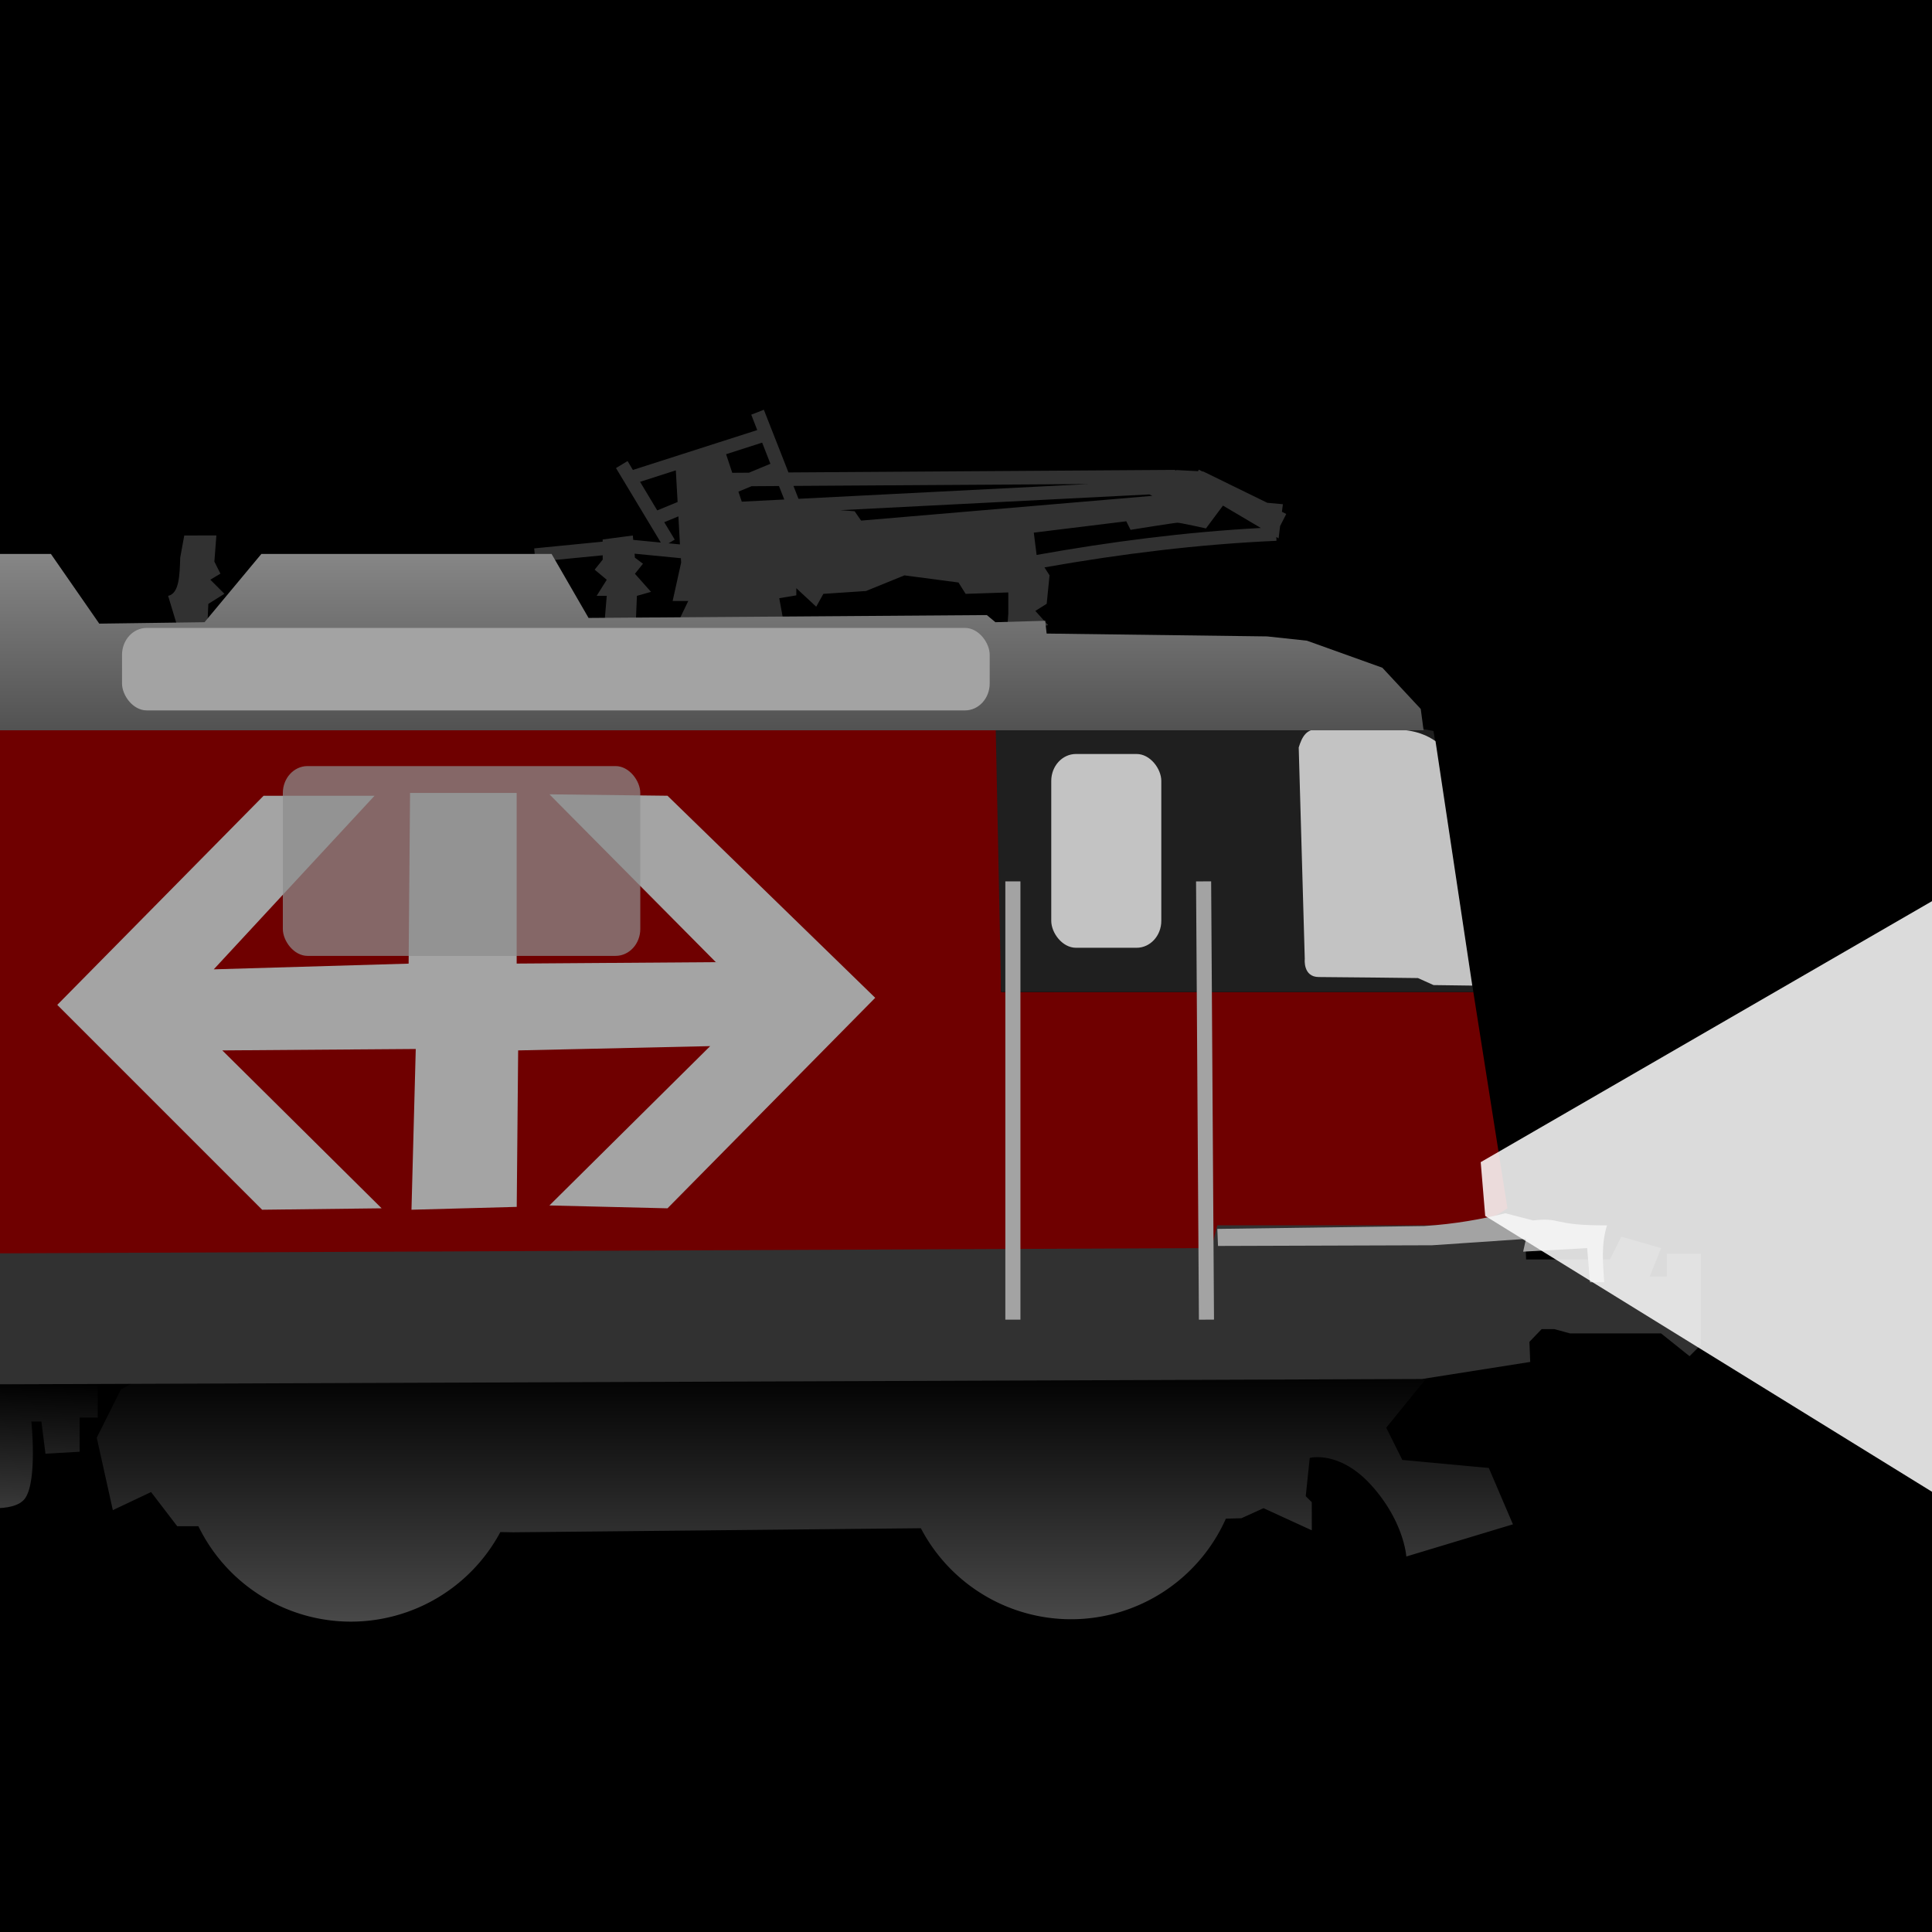 <?xml version="1.0" encoding="UTF-8" standalone="no"?>
<!-- Created with Inkscape (http://www.inkscape.org/) -->

<svg
   width="128"
   height="128"
   viewBox="0 0 33.867 33.867"
   version="1.1"
   id="svg5"
   xml:space="preserve"
   inkscape:version="1.2.2 (732a01da63, 2022-12-09, custom)"
   sodipodi:docname="logo-night.svg"
   inkscape:export-filename="../331ac5f8/logo-night-128.png"
   inkscape:export-xdpi="96"
   inkscape:export-ydpi="96"
   xmlns:inkscape="http://www.inkscape.org/namespaces/inkscape"
   xmlns:sodipodi="http://sodipodi.sourceforge.net/DTD/sodipodi-0.dtd"
   xmlns:xlink="http://www.w3.org/1999/xlink"
   xmlns="http://www.w3.org/2000/svg"
   xmlns:svg="http://www.w3.org/2000/svg"><rect x="0" y="0" width="33.867" height="33.867" fill="#808080" stroke="none"/><sodipodi:namedview
     id="namedview7"
     pagecolor="#ffffff"
     bordercolor="#666666"
     borderopacity="1.0"
     inkscape:showpageshadow="2"
     inkscape:pageopacity="0.0"
     inkscape:pagecheckerboard="0"
     inkscape:deskcolor="#d1d1d1"
     inkscape:document-units="px"
     showgrid="false"
     inkscape:zoom="3.3638608"
     inkscape:cx="100.62842"
     inkscape:cy="75.062559"
     inkscape:window-width="1920"
     inkscape:window-height="1052"
     inkscape:window-x="1920"
     inkscape:window-y="0"
     inkscape:window-maximized="1"
     inkscape:current-layer="layer1" /><defs
     id="defs2"><linearGradient
       inkscape:collect="always"
       id="linearGradient4899"><stop
         style="stop-color:#878787;stop-opacity:1;"
         offset="0"
         id="stop4895" /><stop
         style="stop-color:#515151;stop-opacity:1;"
         offset="1"
         id="stop4897" /></linearGradient><linearGradient
       inkscape:collect="always"
       id="linearGradient4846"><stop
         style="stop-color:#4b4b4b;stop-opacity:1;"
         offset="0"
         id="stop4842" /><stop
         style="stop-color:#000000;stop-opacity:1;"
         offset="1"
         id="stop4844" /></linearGradient><linearGradient
       inkscape:collect="always"
       xlink:href="#linearGradient4846"
       id="linearGradient4848"
       x1="17.284"
       y1="28.355"
       x2="17.284"
       y2="23.243"
       gradientUnits="userSpaceOnUse"
       gradientTransform="matrix(0.897,0,0,0.897,-1.601,3.128)" /><linearGradient
       inkscape:collect="always"
       xlink:href="#linearGradient4846"
       id="linearGradient4856"
       x1="1.219"
       y1="26.762"
       x2="1.337"
       y2="23.459"
       gradientUnits="userSpaceOnUse"
       gradientTransform="matrix(0.897,0,0,0.897,-1.601,3.128)" /><linearGradient
       inkscape:collect="always"
       xlink:href="#linearGradient4899"
       id="linearGradient4901"
       x1="16.713"
       y1="7.286"
       x2="16.713"
       y2="10.845"
       gradientUnits="userSpaceOnUse"
       gradientTransform="matrix(0.897,0,0,0.897,-1.601,3.128)" /></defs><g
     inkscape:groupmode="layer"
     id="layer2"
     inkscape:label="Layer 3"><rect
       style="vector-effect:non-scaling-stroke;fill:#000000;fill-opacity:1;stroke:#a3a3a3;stroke-width:0.265;stroke-linecap:round;-inkscape-stroke:hairline"
       id="rect944"
       width="37.44"
       height="37.754"
       x="-1.337"
       y="-1.494"
       rx="0.433"
       ry="0.472" /></g><g
     inkscape:label="Layer 1"
     inkscape:groupmode="layer"
     id="layer1"
     style="display:inline"><path
       style="display:inline;vector-effect:non-scaling-stroke;fill:url(#linearGradient4856);fill-opacity:1;stroke:none;stroke-width:0.265;stroke-linecap:butt;stroke-linejoin:miter;stroke-dasharray:none;stroke-opacity:1;-inkscape-stroke:hairline"
       d="m 1.713,24.25 v 0.599 H 1.396 v 0.599 l -0.599,0.035 -0.071,-0.564 H 0.55 c 0,0 0.106,1.023 -0.106,1.34 -0.194,0.29 -0.952,0.141 -0.952,0.141 0,0 -0.106,0.564 -0.317,0.564 -0.539,-3e-6 -0.635,0.071 -0.635,0.071 l -0.035,0.458 -0.564,-0.035 0.071,-3.526 z"
       id="path4644"
       sodipodi:nodetypes="cccccccscsccccc" /><path
       id="path4642"
       style="display:inline;vector-effect:non-scaling-stroke;fill:url(#linearGradient4848);fill-opacity:1;stroke:none;stroke-width:0.265;stroke-linecap:butt;stroke-linejoin:miter;stroke-dasharray:none;stroke-opacity:1;-inkscape-stroke:hairline"
       d="m 18.774,22.438 a 2.973,2.973 0 0 0 -2.62,1.572 l -7.359,0.091 A 2.973,2.973 0 0 0 6.149,22.48 2.973,2.973 0 0 0 3.469,24.167 l -1.033,0.013 -0.317,0.176 -0.423,0.846 0.282,1.27 0.67,-0.317 0.459,0.599 h 0.353 l 0.018,3.78e-4 a 2.973,2.973 0 0 0 2.672,1.672 2.973,2.973 0 0 0 2.621,-1.57 l 0.225,0.004 7.123,-0.071 0.023,-7.32e-4 a 2.973,2.973 0 0 0 2.632,1.596 2.973,2.973 0 0 0 2.715,-1.763 l 0.272,-0.008 0.388,-0.176 0.846,0.388 v -0.493 l -0.106,-0.106 0.07,-0.67 c 0,0 0.529,-0.141 1.093,0.494 0.564,0.635 0.6,1.234 0.6,1.234 l 1.869,-0.564 -0.423,-0.988 -1.516,-0.141 -0.282,-0.565 0.917,-1.128 -3.856,0.048 a 2.973,2.973 0 0 0 -2.587,-1.507 z" /><path
       style="vector-effect:non-scaling-stroke;fill:#313131;fill-opacity:1;stroke:none;stroke-width:0.265;stroke-linecap:butt;stroke-linejoin:miter;stroke-dasharray:none;stroke-opacity:1;-inkscape-stroke:hairline"
       d="m -1.801,22.278 v 1.995 l 26.73,-0.1 1.895,-0.299 -0.1,-2.493 -2.843,-0.15 -25.708,0.723 z"
       id="path4029"
       sodipodi:nodetypes="cccccccc" /><path
       style="vector-effect:non-scaling-stroke;fill:#6f0000;fill-opacity:1;stroke:none;stroke-width:0.265;stroke-linecap:butt;stroke-linejoin:miter;stroke-dasharray:none;stroke-opacity:1;-inkscape-stroke:hairline"
       d="M -1.601,12.802 17.549,12.503 v 4.887 h 8.278 l 0.598,3.79 c 0,0 -0.399,0.299 -0.798,0.299 -0.399,0 -4.289,0 -4.289,0 l -0.1,0.399 -22.94,0.1 z"
       id="path4027" /><path
       style="vector-effect:non-scaling-stroke;fill:#1f1f1f;fill-opacity:1;stroke:none;stroke-width:0.265;stroke-linecap:butt;stroke-linejoin:miter;stroke-dasharray:none;stroke-opacity:1;-inkscape-stroke:hairline"
       d="m 25.827,17.39 -0.698,-4.576 -1.097,-0.212 -6.583,-0.1 0.1,4.887 z"
       id="path4033"
       sodipodi:nodetypes="cccccc" /><path
       style="vector-effect:non-scaling-stroke;fill:#313131;fill-opacity:1;stroke:none;stroke-width:0.265;stroke-linecap:butt;stroke-linejoin:miter;stroke-dasharray:none;stroke-opacity:1;-inkscape-stroke:hairline"
       d="m 26.276,22.078 h 1.945 l 0.199,-0.399 0.698,0.199 -0.199,0.499 h 0.299 v -0.399 h 0.598 v 1.596 l -0.199,0.199 -0.499,-0.399 h -1.596 l -0.274,-0.075 h -0.224 l -0.324,0.337 z"
       id="path4042"
       sodipodi:nodetypes="cccccccccccccccc" /><path
       id="path4722"
       style="fill:#313131;fill-opacity:1;stroke:none;stroke-width:0.265px;stroke-linecap:butt;stroke-linejoin:miter;stroke-opacity:1"
       d="m 13.39,7.183 -0.221,0.086 0.105,0.27 -2.18,0.699 -0.093,-0.156 -0.203,0.123 0.786,1.306 -0.484,-0.047 -0.007,-0.077 -0.529,0.07 v 0.038 L 9.364,9.613 9.386,9.849 10.565,9.734 v 0.076 l -0.141,0.176 0.212,0.177 -0.177,0.282 h 0.177 l -0.07,0.827 h 0.564 l 0.035,-0.827 0.247,-0.07 -0.282,-0.317 0.141,-0.176 -0.141,-0.106 -0.006,-0.07 0.812,0.079 0.004,0.077 -0.149,0.673 h 0.274 l -0.175,0.362 h 1.845 l -0.075,-0.411 0.299,-0.05 v -0.125 l 0.349,0.324 0.125,-0.225 0.748,-0.05 0.673,-0.274 0.948,0.125 0.125,0.199 0.748,-0.025 v 0.374 l -0.025,0.349 0.723,-0.15 -0.224,-0.249 0.199,-0.125 0.05,-0.499 -0.089,-0.139 c 1.336,-0.236 2.689,-0.405 4.067,-0.466 l -0.003,-0.067 0.04,0.024 0.027,-0.218 4.64e-4,4.635e-4 0.107,-0.21 -0.076,-0.038 0.017,-0.133 -0.274,-0.025 -1.122,-0.549 -0.018,-9.216e-4 -0.06,-0.031 -0.013,0.027 -0.382,-0.02 -0.019,0.013 v -0.016 l -6.779,0.045 z m -0.03,0.576 0.145,0.371 -0.376,0.156 -0.293,0.002 -0.108,-0.326 z M 11.847,8.245 11.878,8.8 11.521,8.947 11.22,8.446 Z m 7.234,0.24 -5.084,0.259 -0.088,-0.226 z m -5.426,0.035 0.093,0.236 -0.745,0.038 -0.059,-0.176 0.231,-0.095 z m 6.493,0.147 0.051,0.025 -5.104,0.434 -0.114,-0.164 -0.252,-0.019 z m 1.29,0.196 0.664,0.392 c -1.333,0.072 -2.64,0.242 -3.931,0.473 l -0.049,-0.391 1.621,-0.199 0.075,0.15 c 0,0 0.773,-0.125 0.823,-0.125 0.05,0 0.499,0.1 0.499,0.1 z m -9.546,0.189 0.027,0.491 -0.199,-0.019 0.108,-0.065 -0.184,-0.305 z M 3.23,9.387 3.159,9.775 C 3.15,10.09 3.14,10.405 2.947,10.445 l 0.282,0.933 h 0.388 l 0.035,-0.792 0.282,-0.177 -0.247,-0.247 0.177,-0.106 -0.106,-0.211 0.035,-0.459 z"
       sodipodi:nodetypes="cccccccccccccccccccccccccccccccccccccccccccccccccccccccccccccccccccccccccccccccccccccccccccccccccccccscccccccccccccccccccc" /><path
       style="vector-effect:non-scaling-stroke;fill:#a4a4a4;fill-opacity:1;stroke:none;stroke-width:0.265;stroke-linecap:butt;stroke-linejoin:miter;stroke-dasharray:none;stroke-opacity:1;-inkscape-stroke:hairline"
       d="m 11.701,13.949 -2.07,-0.025 2.917,2.942 -3.491,0.025 V 13.9 H 7.188 l -0.025,2.992 -3.416,0.1 2.818,-3.042 -1.945,2e-6 -3.616,3.665 3.591,3.591 2.095,-0.025 -2.793,-2.768 3.391,-0.025 -0.075,2.818 1.845,-0.05 0.025,-2.743 3.366,-0.075 -2.818,2.793 2.07,0.05 3.641,-3.69 z"
       id="path4524"
       sodipodi:nodetypes="ccccccccccccccccccccccc" /><rect
       style="vector-effect:non-scaling-stroke;fill:#8d8d8d;fill-opacity:0.733;stroke:none;stroke-width:0.265;stroke-linecap:round;stroke-dasharray:none;stroke-opacity:1;-inkscape-stroke:hairline"
       id="rect4698"
       width="6.266"
       height="3.327"
       x="4.958"
       y="13.429"
       ry="0.472"
       rx="0.433" /><rect
       style="vector-effect:non-scaling-stroke;fill:#ffffff;fill-opacity:0.733;stroke:none;stroke-width:0.265;stroke-linecap:round;stroke-dasharray:none;stroke-opacity:1;-inkscape-stroke:hairline"
       id="rect4700"
       width="1.929"
       height="3.397"
       x="18.428"
       y="13.217"
       ry="0.472"
       rx="0.433" /><path
       style="vector-effect:non-scaling-stroke;fill:#ffffff;fill-opacity:0.733;stroke:none;stroke-width:0.265;stroke-linecap:butt;stroke-linejoin:miter;stroke-dasharray:none;stroke-opacity:1;-inkscape-stroke:hairline"
       d="m 22.766,13.107 0.106,3.703 c 0,0 -0.035,0.317 0.247,0.317 0.282,0 1.737,0.018 1.737,0.018 l 0.273,0.123 0.679,0.009 -0.644,-4.285 c -0.116,-0.08 -0.333,-0.207 -0.741,-0.203 h -1.305 c -0.219,-0.024 -0.296,0.133 -0.353,0.317 z"
       id="path4702"
       sodipodi:nodetypes="ccsccccccc" /><path
       style="vector-effect:non-scaling-stroke;fill:url(#linearGradient4901);fill-opacity:1;stroke:none;stroke-width:0.265;stroke-linecap:butt;stroke-linejoin:miter;stroke-dasharray:none;stroke-opacity:1;-inkscape-stroke:hairline"
       d="M -1.601,12.802 V 9.71 H 0.892 L 1.74,10.932 3.585,10.907 4.582,9.71 h 5.087 l 0.648,1.122 6.982,-0.05 0.15,0.125 0.873,-0.025 0.025,0.224 3.865,0.05 0.698,0.075 1.322,0.474 0.673,0.723 0.05,0.374 z"
       id="path4040"
       sodipodi:nodetypes="cccccccccccccccccc" /></g><g
     inkscape:groupmode="layer"
     id="layer7"
     inkscape:label="Layer 2"
     style="display:inline"><rect
       style="vector-effect:non-scaling-stroke;fill:#a3a3a3;fill-opacity:1;stroke:none;stroke-width:0.265;stroke-linecap:round;stroke-dasharray:none;stroke-opacity:1;-inkscape-stroke:hairline"
       id="rect4956"
       width="15.21"
       height="1.446"
       x="2.139"
       y="11.007"
       rx="0.433"
       ry="0.472" /><g
       id="g4969"
       style="fill:none;stroke:#a3a3a3;stroke-width:1.115;stroke-opacity:1"
       transform="matrix(0.897,0,0,0.897,-1.601,3.128)"><path
         style="fill:none;stroke:#a3a3a3;stroke-width:0.295px;stroke-linecap:butt;stroke-linejoin:miter;stroke-opacity:1"
         d="m 21.579,13.737 v 8.565"
         id="path4960" /><path
         style="fill:none;stroke:#a3a3a3;stroke-width:0.295px;stroke-linecap:butt;stroke-linejoin:miter;stroke-opacity:1"
         d="m 25.306,13.737 0.056,8.565"
         id="path4962" /></g><path
       style="vector-effect:non-scaling-stroke;fill:#a3a3a3;fill-opacity:1;stroke:none;stroke-width:0.265;stroke-linecap:butt;stroke-linejoin:miter;stroke-dasharray:none;stroke-opacity:1;-inkscape-stroke:hairline"
       d="m 21.351,21.841 3.753,-0.012 1.646,-0.112 -0.05,0.224 1.122,-0.062 0.05,0.598 h 0.249 c -0.021,-0.332 -0.057,-0.665 0.05,-0.997 -0.977,0.005 -0.779,-0.144 -1.297,-0.087 l -0.486,-0.125 c -0.415,0.104 -0.873,0.187 -1.421,0.224 l -3.628,0.05 z"
       id="path4964"
       sodipodi:nodetypes="ccccccccccccc" /></g><path
     style="fill:#ffffff;stroke:none;stroke-width:0.265px;stroke-linecap:butt;stroke-linejoin:miter;stroke-opacity:1;fill-opacity:0.859"
     d="M 25.956,20.372 39.013,12.821 38.777,29.181 26.035,21.315 Z"
     id="path1158" /></svg>
